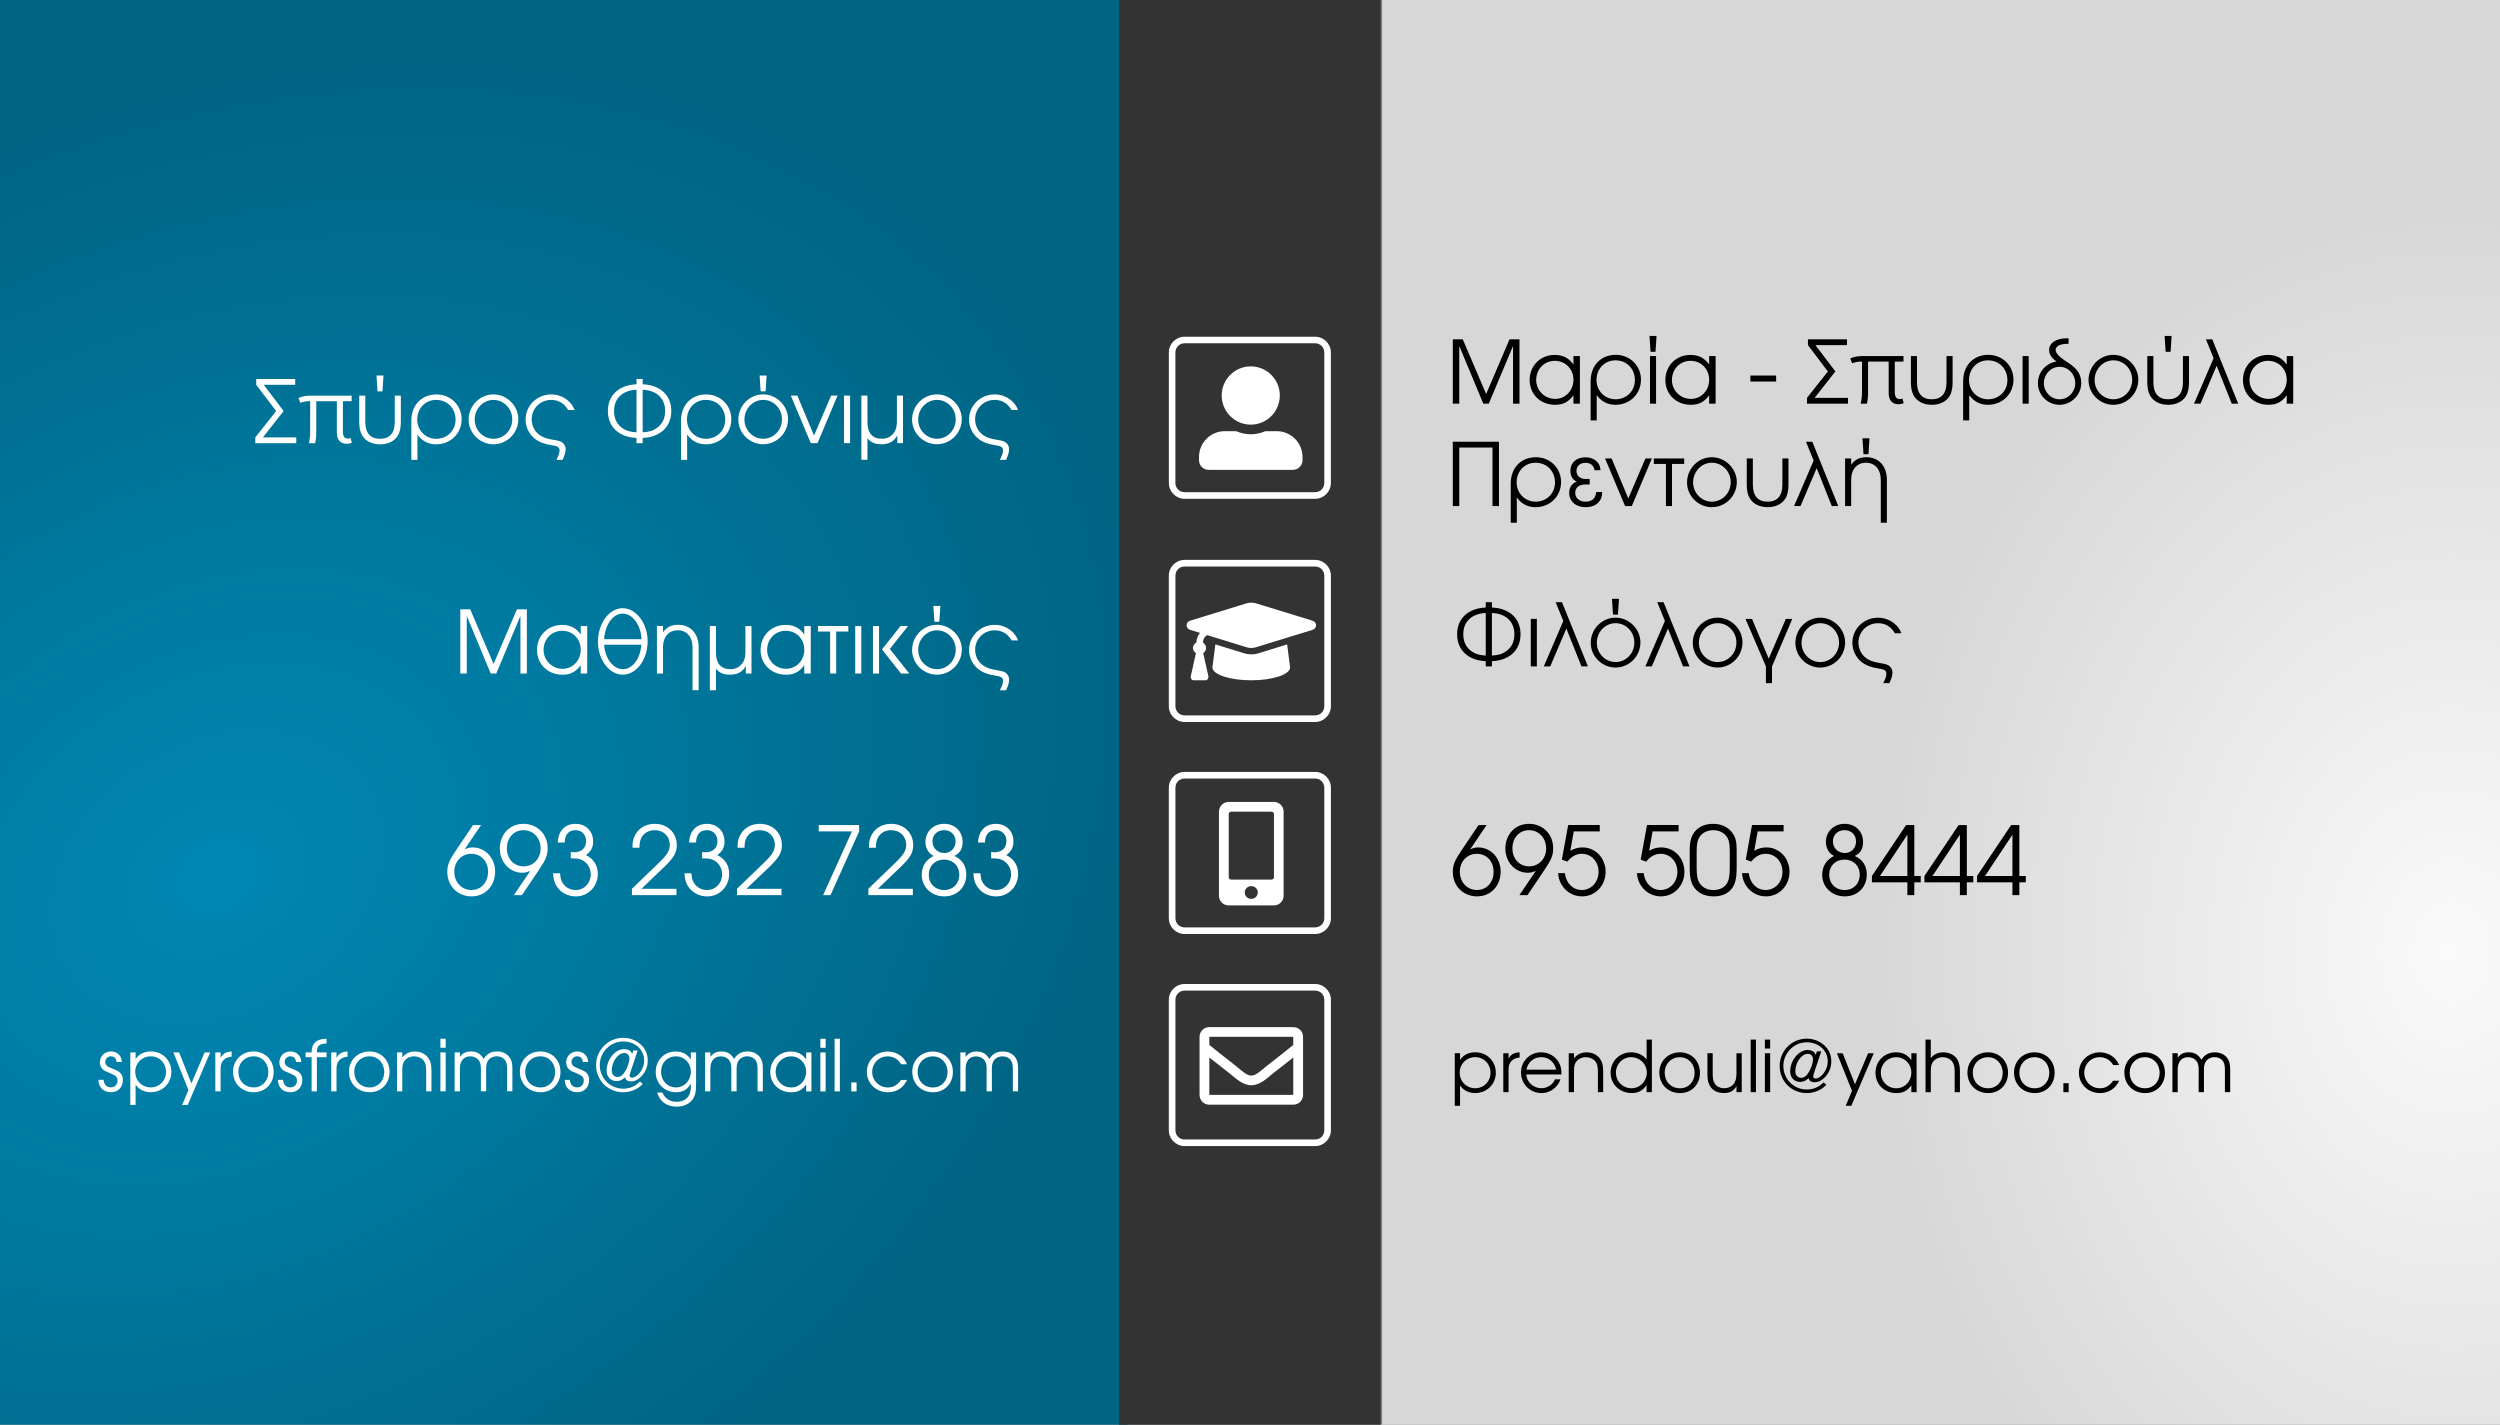<?xml version="1.0" encoding="UTF-8" standalone="no"?>
<svg
   sodipodi:docname="σχεδίαση-1.svg"
   inkscape:version="1.3 (0e150ed6c4, 2023-07-21)"
   id="svg16574"
   version="1.1"
   viewBox="0 0 93 53"
   height="53mm"
   width="93mm"
   inkscape:export-filename="Πίσω_Όψη.pdf"
   inkscape:export-xdpi="102.557"
   inkscape:export-ydpi="102.557"
   xmlns:inkscape="http://www.inkscape.org/namespaces/inkscape"
   xmlns:sodipodi="http://sodipodi.sourceforge.net/DTD/sodipodi-0.dtd"
   xmlns:xlink="http://www.w3.org/1999/xlink"
   xmlns="http://www.w3.org/2000/svg"
   xmlns:svg="http://www.w3.org/2000/svg"
   xmlns:rdf="http://www.w3.org/1999/02/22-rdf-syntax-ns#"
   xmlns:cc="http://creativecommons.org/ns#"
   xmlns:dc="http://purl.org/dc/elements/1.1/">
  <rect x="0" y="0" width="93" height="53" fill="#808080" stroke="none"/>
  <defs
     id="defs16568">
    <linearGradient
       id="linearGradient1836"
       inkscape:collect="always">
      <stop
         id="stop1832"
         offset="0"
         style="stop-color:#0088b4;stop-opacity:1" />
      <stop
         id="stop1834"
         offset="1"
         style="stop-color:#006483;stop-opacity:1" />
    </linearGradient>
    <linearGradient
       id="linearGradient17518"
       inkscape:collect="always">
      <stop
         id="stop17514"
         offset="0"
         style="stop-color:#fafafa;stop-opacity:1" />
      <stop
         id="stop17516"
         offset="1"
         style="stop-color:#d7d7d7;stop-opacity:1" />
    </linearGradient>
    <filter
       id="filter17285"
       inkscape:label="Drop Shadow"
       style="color-interpolation-filters:sRGB">
      <feFlood
         id="feFlood17275"
         result="flood"
         flood-color="rgb(0,0,0)"
         flood-opacity="1" />
      <feComposite
         id="feComposite17277"
         result="composite1"
         operator="in"
         in2="SourceGraphic"
         in="flood" />
      <feGaussianBlur
         id="feGaussianBlur17279"
         result="blur"
         stdDeviation="0.5"
         in="composite1" />
      <feOffset
         id="feOffset17281"
         result="offset"
         dy="-2.77556e-17"
         dx="0.4" />
      <feComposite
         id="feComposite17283"
         result="composite2"
         operator="over"
         in2="offset"
         in="SourceGraphic" />
    </filter>
    <g
       id="g17313">
      <symbol
         overflow="visible"
         id="glyph0-0">
        <path
           style="stroke:none"
           d="M 0.531,0 H 4.922 V -6.344 H 0.531 Z M 1.062,-0.531 V -5.812 h 3.328 v 5.281 z m 0,0"
           id="path17295" />
      </symbol>
      <symbol
         overflow="visible"
         id="glyph0-1">
        <path
           style="stroke:none"
           d="m 5.453,-3.406 c 1.688,0 3.062,-1.375 3.062,-3.078 0,-1.688 -1.375,-3.062 -3.062,-3.062 -1.688,0 -3.062,1.375 -3.062,3.062 0,1.703 1.375,3.078 3.062,3.078 z m 2.719,0.688 H 7 c -0.469,0.203 -0.984,0.328 -1.547,0.328 -0.562,0 -1.062,-0.125 -1.547,-0.328 H 2.719 C 1.219,-2.719 0,-1.5 0,0 v 0.344 c 0,0.562 0.453,1.016 1.031,1.016 H 9.875 c 0.578,0 1.031,-0.453 1.031,-1.016 V 0 c 0,-1.5 -1.219,-2.719 -2.734,-2.719 z m 0,0"
           id="path17298" />
      </symbol>
      <symbol
         overflow="visible"
         id="glyph0-2">
        <path
           style="stroke:none"
           d="M 13.266,-6.281 7.312,-8.109 c -0.328,-0.094 -0.672,-0.094 -1,0 L 0.375,-6.281 c -0.5,0.156 -0.5,0.812 0,0.969 L 1.406,-5 C 1.172,-4.719 1.047,-4.359 1.031,-3.984 0.828,-3.875 0.672,-3.656 0.672,-3.406 c 0,0.234 0.141,0.422 0.312,0.547 L 0.438,-0.422 C 0.391,-0.203 0.547,0 0.766,0 H 1.969 C 2.188,0 2.328,-0.203 2.297,-0.422 L 1.75,-2.859 c 0.172,-0.125 0.297,-0.312 0.297,-0.547 0,-0.25 -0.141,-0.453 -0.328,-0.578 0,-0.312 0.172,-0.609 0.438,-0.781 l 4.156,1.281 c 0.203,0.062 0.562,0.141 1,0 L 13.266,-5.312 c 0.5,-0.156 0.5,-0.812 0,-0.969 z m -5.75,3.453 c -0.609,0.172 -1.125,0.078 -1.391,0 L 3.031,-3.781 2.719,-1.359 C 2.719,-0.609 4.562,0 6.812,0 c 2.266,0 4.094,-0.609 4.094,-1.359 l -0.312,-2.422 z m 0,0"
           id="path17301" />
      </symbol>
      <symbol
         overflow="visible"
         id="glyph0-3">
        <path
           style="stroke:none"
           d="M 5.797,-9.547 H 1.031 C 0.453,-9.547 0,-9.078 0,-8.516 V 0.344 c 0,0.562 0.453,1.016 1.031,1.016 h 4.766 c 0.562,0 1.016,-0.453 1.016,-1.016 v -8.859 c 0,-0.562 -0.453,-1.031 -1.016,-1.031 z M 3.406,0.672 C 3.016,0.672 2.719,0.375 2.719,0 c 0,-0.375 0.297,-0.672 0.688,-0.672 0.375,0 0.688,0.297 0.688,0.672 0,0.375 -0.312,0.672 -0.688,0.672 z m 2.391,-2.281 c 0,0.141 -0.109,0.25 -0.25,0.25 H 1.281 c -0.141,0 -0.25,-0.109 -0.25,-0.25 v -6.656 c 0,-0.141 0.109,-0.25 0.25,-0.25 h 4.266 c 0.141,0 0.25,0.109 0.25,0.25 z m 0,0"
           id="path17304" />
      </symbol>
      <symbol
         overflow="visible"
         id="glyph1-0">
        <path
           style="stroke:none"
           d="M 0.531,0 H 4.922 V -6.344 H 0.531 Z M 1.062,-0.531 V -5.812 h 3.328 v 5.281 z m 0,0"
           id="path17307" />
      </symbol>
      <symbol
         overflow="visible"
         id="glyph1-1">
        <path
           style="stroke:none"
           d="M 9.875,-8.172 H 1.031 C 0.453,-8.172 0,-7.719 0,-7.156 v 6.125 C 0,-0.453 0.453,0 1.031,0 H 9.875 c 0.578,0 1.031,-0.453 1.031,-1.031 v -6.125 c 0,-0.562 -0.453,-1.016 -1.031,-1.016 z m 0,1.016 v 0.859 c -0.469,0.391 -1.234,1 -2.859,2.266 C 6.656,-3.734 5.938,-3.047 5.453,-3.062 4.969,-3.047 4.25,-3.734 3.891,-4.031 2.266,-5.297 1.5,-5.906 1.031,-6.297 V -7.156 Z m -8.844,6.125 v -3.938 c 0.484,0.391 1.172,0.922 2.234,1.75 0.469,0.375 1.266,1.172 2.188,1.172 0.906,0 1.719,-0.781 2.188,-1.172 1.062,-0.828 1.75,-1.359 2.234,-1.75 v 3.938 z m 0,0"
           id="path17310" />
      </symbol>
    </g>
    <radialGradient
       gradientUnits="userSpaceOnUse"
       gradientTransform="matrix(1.071,0,0,1.39,-2.044,-105.043)"
       r="20.247"
       fy="278.754"
       fx="87.041"
       cy="278.754"
       cx="87.041"
       id="radialGradient17522"
       xlink:href="#linearGradient17518"
       inkscape:collect="always" />
    <radialGradient
       gradientUnits="userSpaceOnUse"
       gradientTransform="matrix(1.435,-0.865,0.664,1.102,-185.269,-19.778)"
       r="21.861"
       fy="276.887"
       fx="6.615"
       cy="276.887"
       cx="6.615"
       id="radialGradient1838"
       xlink:href="#linearGradient1836"
       inkscape:collect="always" />
  </defs>
  <sodipodi:namedview
     inkscape:document-rotation="0"
     inkscape:window-maximized="1"
     inkscape:window-y="0"
     inkscape:window-x="0"
     inkscape:window-height="695"
     inkscape:window-width="1366"
     showgrid="false"
     inkscape:current-layer="layer1"
     inkscape:document-units="mm"
     inkscape:cy="122.97468"
     inkscape:cx="127.21519"
     inkscape:zoom="0.7074627"
     inkscape:pageshadow="2"
     inkscape:pageopacity="0.0"
     borderopacity="1.0"
     bordercolor="#666666"
     pagecolor="#ffffff"
     id="base"
     inkscape:pagecheckerboard="0"
     inkscape:showpageshadow="0"
     inkscape:deskcolor="#d1d1d1" />
  <g
     transform="translate(0,-247)"
     id="layer1"
     inkscape:groupmode="layer"
     inkscape:label="Layer 1">
    <g
       id="rect17504">
      <path
         style="color:#000000;fill:url(#radialGradient17522);-inkscape-stroke:none"
         d="m 51.413,245.464 h 43.083 v 56 H 51.413 Z"
         id="path26" />
      <path
         style="color:#000000;fill:#000000;fill-opacity:0;-inkscape-stroke:none"
         d="m 51.268,245.32 v 0.145 56.145 h 43.371 v -56.289 z m 0.289,0.289 h 42.795 v 55.711 H 51.557 Z"
         id="path27" />
    </g>
    <g
       id="rect16576">
      <path
         style="color:#000000;fill:url(#radialGradient1838);-inkscape-stroke:none"
         d="M -1.505,245.464 H 41.947 v 56 H -1.505 Z"
         id="path24" />
      <path
         style="color:#000000;fill:#000000;fill-opacity:0;-inkscape-stroke:none"
         d="m -1.639,245.33 v 0.135 56.135 H 42.082 v -56.27 z m 0.27,0.27 H 41.812 v 55.73 H -1.369 Z"
         id="path25" />
    </g>
    <g
       id="rect17129">
      <path
         style="color:#000000;fill:#333333;-inkscape-stroke:none"
         d="m 41.63,245.465 h 9.731 v 56.075 h -9.731 z"
         id="path22" />
      <path
         style="color:#000000;fill:#000000;fill-opacity:0;-inkscape-stroke:none"
         d="m 41.496,245.332 v 0.133 56.207 h 9.998 v -56.34 z m 0.266,0.266 h 9.467 v 55.809 h -9.467 z"
         id="path23" />
    </g>
    <flowRoot
       style="font-style:normal;font-weight:normal;font-size:13.333px;line-height:1.25;font-family:sans-serif;letter-spacing:0px;word-spacing:0px;fill:#000000;fill-opacity:1;stroke:none"
       id="flowRoot17287"
       xml:space="preserve"
       transform="translate(1.495,1.464)"><flowRegion
         style="font-size:13.333px"
         id="flowRegion17289"><rect
           style="font-size:13.333px;"
           y="-86.024"
           x="-113.571"
           height="72.857"
           width="484.286"
           id="rect17291" /></flowRegion><flowPara
         id="flowPara17293" /></flowRoot>
    <flowRoot
       xml:space="preserve"
       id="flowRoot17362"
       style="font-style:normal;font-variant:normal;font-weight:normal;font-stretch:normal;font-size:13.333px;line-height:1.25;font-family:'Rounded Mplus 1c Bold';-inkscape-font-specification:'Rounded Mplus 1c Bold, ';letter-spacing:0px;word-spacing:0px;fill:#000000;fill-opacity:1;stroke:none"
       transform="matrix(0.265,0,0,0.265,1.495,248.464)"><flowRegion
         id="flowRegion17364"
         style="font-size:13.333px"><rect
           id="rect17366"
           width="442.143"
           height="45.714"
           x="-22.143"
           y="-51.738"
           style="font-size:13.333px" /></flowRegion><flowPara
         id="flowPara17368" /></flowRoot>
    <path
       style="font-size:10px;line-height:1.25;font-family:'URW Gothic';-inkscape-font-specification:'URW Gothic';letter-spacing:0px;word-spacing:0px;fill:#ffffff;stroke-width:0.265"
       d="m 3.663,287.17 c 0.003,0.28 0.185,0.46 0.466,0.46 0.262,0 0.442,-0.185 0.442,-0.45 0,-0.177 -0.082,-0.299 -0.251,-0.37 -0.222,-0.093 -0.233,-0.095 -0.273,-0.116 -0.09,-0.045 -0.132,-0.106 -0.132,-0.191 0,-0.116 0.093,-0.209 0.209,-0.209 0.127,0 0.201,0.074 0.212,0.212 H 4.534 c -0.008,-0.233 -0.175,-0.392 -0.407,-0.392 -0.235,0 -0.41,0.172 -0.41,0.407 0,0.106 0.037,0.193 0.108,0.259 0.061,0.056 0.064,0.058 0.267,0.14 0.225,0.093 0.28,0.146 0.28,0.278 0,0.146 -0.101,0.251 -0.243,0.251 -0.164,0 -0.262,-0.101 -0.273,-0.28 z m 1.185,-1.021 v 1.955 h 0.196 v -0.757 c 0.127,0.185 0.323,0.283 0.564,0.283 0.434,0 0.767,-0.331 0.767,-0.754 0,-0.434 -0.331,-0.762 -0.762,-0.762 -0.249,0 -0.445,0.098 -0.569,0.283 v -0.249 z m 0.757,0.146 c 0.328,0 0.572,0.249 0.572,0.582 0,0.325 -0.246,0.574 -0.569,0.574 -0.331,0 -0.577,-0.249 -0.577,-0.585 0,-0.32 0.251,-0.572 0.574,-0.572 z m 1.169,1.81 H 6.984 L 7.82,286.149 H 7.611 L 7.121,287.303 6.663,286.149 H 6.449 l 0.561,1.4 z m 1.236,-0.508 h 0.196 v -0.844 c -0.003,-0.262 0.143,-0.423 0.41,-0.445 v -0.193 c -0.209,0.011 -0.333,0.082 -0.41,0.241 V 286.149 H 8.01 Z m 1.418,-1.482 c -0.431,0 -0.759,0.325 -0.759,0.749 0,0.447 0.325,0.767 0.775,0.767 0.423,0 0.736,-0.32 0.736,-0.754 0,-0.442 -0.315,-0.762 -0.751,-0.762 z m 0,0.18 c 0.32,0 0.553,0.246 0.553,0.585 0,0.333 -0.228,0.572 -0.542,0.572 -0.333,0 -0.572,-0.241 -0.572,-0.582 0,-0.328 0.241,-0.574 0.561,-0.574 z m 0.91,0.876 c 0.003,0.28 0.185,0.46 0.466,0.46 0.262,0 0.442,-0.185 0.442,-0.45 0,-0.177 -0.082,-0.299 -0.251,-0.37 -0.222,-0.093 -0.233,-0.095 -0.273,-0.116 -0.09,-0.045 -0.132,-0.106 -0.132,-0.191 0,-0.116 0.093,-0.209 0.209,-0.209 0.127,0 0.201,0.074 0.212,0.212 h 0.198 c -0.008,-0.233 -0.175,-0.392 -0.407,-0.392 -0.235,0 -0.41,0.172 -0.41,0.407 0,0.106 0.037,0.193 0.108,0.259 0.061,0.056 0.064,0.058 0.267,0.14 0.225,0.093 0.28,0.146 0.28,0.278 0,0.146 -0.101,0.251 -0.243,0.251 -0.164,0 -0.262,-0.101 -0.273,-0.28 z m 1.254,0.426 h 0.196 v -1.27 h 0.36 v -0.177 h -0.36 c -0.003,-0.243 0.093,-0.328 0.36,-0.331 v -0.177 c -0.373,0 -0.561,0.172 -0.556,0.508 h -0.225 v 0.177 h 0.225 z m 0.73,0 h 0.196 v -0.844 c -0.003,-0.262 0.143,-0.423 0.41,-0.445 v -0.193 c -0.209,0.011 -0.333,0.082 -0.41,0.241 v -0.206 h -0.196 z m 1.418,-1.482 c -0.431,0 -0.759,0.325 -0.759,0.749 0,0.447 0.325,0.767 0.775,0.767 0.423,0 0.736,-0.32 0.736,-0.754 0,-0.442 -0.315,-0.762 -0.751,-0.762 z m 0,0.18 c 0.32,0 0.553,0.246 0.553,0.585 0,0.333 -0.228,0.572 -0.542,0.572 -0.333,0 -0.572,-0.241 -0.572,-0.582 0,-0.328 0.241,-0.574 0.561,-0.574 z m 1.029,1.302 h 0.196 v -0.796 c 0,-0.161 0.021,-0.246 0.077,-0.328 0.077,-0.111 0.212,-0.177 0.365,-0.177 0.143,0 0.273,0.058 0.352,0.156 0.069,0.09 0.095,0.196 0.095,0.386 v 0.759 h 0.196 v -0.759 c 0,-0.243 -0.034,-0.373 -0.127,-0.497 -0.114,-0.146 -0.288,-0.225 -0.492,-0.225 -0.191,0 -0.344,0.071 -0.466,0.222 v -0.188 h -0.196 z m 1.614,0 h 0.196 v -1.447 h -0.196 z m 0,-1.622 h 0.196 v -0.333 h -0.196 z m 0.529,1.622 h 0.196 v -0.844 c 0,-0.288 0.146,-0.458 0.389,-0.458 0.119,0 0.23,0.048 0.302,0.132 0.064,0.074 0.09,0.175 0.09,0.325 v 0.844 h 0.196 v -0.839 c 0,-0.14 0.021,-0.228 0.069,-0.299 0.069,-0.103 0.191,-0.164 0.328,-0.164 0.127,0 0.238,0.05 0.304,0.138 0.053,0.071 0.079,0.18 0.079,0.325 v 0.839 h 0.196 v -0.86 c 0,-0.191 -0.034,-0.312 -0.116,-0.418 -0.101,-0.13 -0.265,-0.204 -0.452,-0.204 -0.225,0 -0.381,0.085 -0.503,0.278 -0.114,-0.196 -0.254,-0.278 -0.474,-0.278 -0.183,0 -0.294,0.056 -0.407,0.201 v -0.167 h -0.196 z m 3.186,-1.482 c -0.431,0 -0.759,0.325 -0.759,0.749 0,0.447 0.325,0.767 0.775,0.767 0.423,0 0.736,-0.32 0.736,-0.754 0,-0.442 -0.315,-0.762 -0.751,-0.762 z m 0,0.18 c 0.32,0 0.553,0.246 0.553,0.585 0,0.333 -0.228,0.572 -0.542,0.572 -0.333,0 -0.572,-0.241 -0.572,-0.582 0,-0.328 0.241,-0.574 0.561,-0.574 z m 0.91,0.876 c 0.003,0.28 0.185,0.46 0.466,0.46 0.262,0 0.442,-0.185 0.442,-0.45 0,-0.177 -0.082,-0.299 -0.251,-0.37 -0.222,-0.093 -0.233,-0.095 -0.273,-0.116 -0.09,-0.045 -0.132,-0.106 -0.132,-0.191 0,-0.116 0.093,-0.209 0.209,-0.209 0.127,0 0.201,0.074 0.212,0.212 h 0.198 c -0.008,-0.233 -0.175,-0.392 -0.407,-0.392 -0.235,0 -0.41,0.172 -0.41,0.407 0,0.106 0.037,0.193 0.108,0.259 0.061,0.056 0.064,0.058 0.267,0.14 0.225,0.093 0.28,0.146 0.28,0.278 0,0.146 -0.101,0.251 -0.243,0.251 -0.164,0 -0.262,-0.101 -0.273,-0.28 z m 2.715,-1.093 h -0.161 l -0.045,0.132 c -0.029,-0.066 -0.05,-0.098 -0.093,-0.124 -0.056,-0.037 -0.132,-0.058 -0.212,-0.058 -0.328,0 -0.646,0.392 -0.646,0.796 0,0.23 0.151,0.392 0.365,0.392 0.124,0 0.217,-0.04 0.315,-0.138 0.042,0.108 0.108,0.151 0.233,0.151 0.122,0 0.233,-0.05 0.347,-0.156 0.175,-0.161 0.27,-0.381 0.27,-0.622 0,-0.249 -0.098,-0.46 -0.286,-0.619 -0.169,-0.143 -0.394,-0.225 -0.627,-0.225 -0.558,0 -1.008,0.452 -1.008,1.019 0,0.564 0.442,1.005 1.005,1.005 0.288,0 0.566,-0.119 0.73,-0.312 l -0.106,-0.087 c -0.164,0.175 -0.378,0.267 -0.619,0.267 -0.487,0 -0.873,-0.389 -0.873,-0.876 0,-0.484 0.392,-0.881 0.87,-0.881 0.445,0 0.781,0.304 0.781,0.706 0,0.193 -0.077,0.378 -0.214,0.516 -0.077,0.077 -0.169,0.127 -0.238,0.127 -0.05,0 -0.087,-0.029 -0.087,-0.074 0,-0.04 0,-0.042 0.053,-0.206 z m -0.503,0.093 c 0.119,0 0.196,0.082 0.196,0.212 0,0.103 -0.064,0.302 -0.143,0.445 -0.093,0.164 -0.183,0.235 -0.304,0.235 -0.127,0 -0.212,-0.098 -0.212,-0.243 0,-0.325 0.23,-0.648 0.463,-0.648 z m 2.675,-0.021 h -0.196 v 0.257 c -0.146,-0.201 -0.323,-0.291 -0.569,-0.291 -0.423,0 -0.738,0.328 -0.738,0.765 0,0.423 0.328,0.751 0.754,0.751 0.262,0 0.439,-0.106 0.553,-0.328 v 0.098 c 0,0.143 -0.016,0.233 -0.058,0.323 -0.077,0.167 -0.249,0.262 -0.474,0.262 -0.161,0 -0.286,-0.048 -0.389,-0.146 -0.05,-0.045 -0.082,-0.09 -0.143,-0.198 h -0.191 c 0.106,0.339 0.362,0.524 0.728,0.524 0.251,0 0.463,-0.095 0.587,-0.259 0.098,-0.132 0.135,-0.286 0.135,-0.569 z m -0.751,0.146 c 0.312,0 0.556,0.246 0.556,0.561 0,0.339 -0.238,0.595 -0.553,0.595 -0.318,0 -0.556,-0.251 -0.556,-0.587 0,-0.331 0.233,-0.569 0.553,-0.569 z m 1.085,1.302 h 0.196 v -0.844 c 0,-0.288 0.146,-0.458 0.389,-0.458 0.119,0 0.23,0.048 0.302,0.132 0.064,0.074 0.09,0.175 0.09,0.325 v 0.844 h 0.196 v -0.839 c 0,-0.14 0.021,-0.228 0.069,-0.299 0.069,-0.103 0.191,-0.164 0.328,-0.164 0.127,0 0.238,0.05 0.304,0.138 0.053,0.071 0.079,0.18 0.079,0.325 v 0.839 h 0.196 v -0.86 c 0,-0.191 -0.034,-0.312 -0.116,-0.418 -0.101,-0.13 -0.265,-0.204 -0.452,-0.204 -0.225,0 -0.381,0.085 -0.503,0.278 -0.114,-0.196 -0.254,-0.278 -0.474,-0.278 -0.183,0 -0.294,0.056 -0.407,0.201 v -0.167 h -0.196 z m 3.956,-1.447 h -0.196 v 0.257 c -0.146,-0.201 -0.32,-0.291 -0.572,-0.291 -0.434,0 -0.762,0.328 -0.762,0.762 0,0.434 0.331,0.754 0.778,0.754 0.246,0 0.4,-0.079 0.556,-0.288 v 0.254 h 0.196 z m -0.762,0.146 c 0.32,0 0.566,0.249 0.566,0.572 0,0.331 -0.243,0.585 -0.556,0.585 -0.328,0 -0.579,-0.257 -0.579,-0.587 0,-0.315 0.254,-0.569 0.569,-0.569 z m 1.095,1.302 h 0.196 v -1.447 h -0.196 z m 0,-1.622 h 0.196 v -0.333 h -0.196 z m 0.529,1.622 h 0.196 V 285.641 H 31.047 Z m 0.622,0 h 0.196 v -0.333 h -0.196 z m 1.852,-0.426 c -0.151,0.201 -0.288,0.28 -0.497,0.28 -0.323,0 -0.579,-0.254 -0.579,-0.577 0,-0.325 0.251,-0.579 0.574,-0.579 0.214,0 0.392,0.103 0.503,0.294 h 0.22 c -0.116,-0.291 -0.394,-0.474 -0.72,-0.474 -0.434,0 -0.775,0.333 -0.775,0.754 0,0.431 0.344,0.762 0.788,0.762 0.18,0 0.347,-0.056 0.482,-0.164 0.093,-0.074 0.148,-0.146 0.228,-0.296 z m 1.175,-1.056 c -0.431,0 -0.759,0.325 -0.759,0.749 0,0.447 0.325,0.767 0.775,0.767 0.423,0 0.736,-0.32 0.736,-0.754 0,-0.442 -0.315,-0.762 -0.751,-0.762 z m 0,0.18 c 0.32,0 0.553,0.246 0.553,0.585 0,0.333 -0.228,0.572 -0.542,0.572 -0.333,0 -0.572,-0.241 -0.572,-0.582 0,-0.328 0.241,-0.574 0.561,-0.574 z m 1.029,1.302 h 0.196 v -0.844 c 0,-0.288 0.146,-0.458 0.389,-0.458 0.119,0 0.23,0.048 0.302,0.132 0.064,0.074 0.09,0.175 0.09,0.325 v 0.844 h 0.196 v -0.839 c 0,-0.14 0.021,-0.228 0.069,-0.299 0.069,-0.103 0.191,-0.164 0.328,-0.164 0.127,0 0.238,0.05 0.304,0.138 0.053,0.071 0.079,0.18 0.079,0.325 v 0.839 h 0.196 v -0.86 c 0,-0.191 -0.034,-0.312 -0.116,-0.418 -0.101,-0.13 -0.265,-0.204 -0.452,-0.204 -0.225,0 -0.381,0.085 -0.503,0.278 -0.114,-0.196 -0.254,-0.278 -0.474,-0.278 -0.183,0 -0.294,0.056 -0.407,0.201 v -0.167 h -0.196 z"
       id="path4"
       aria-label="spyrosfronimos@gmail.com" />
    <g
       id="rect17526">
      <path
         style="color:#000000;fill:#fafafa;fill-opacity:0;-inkscape-stroke:none"
         d="m 44.068,283.729 h 4.854 c 0.257,0 0.465,0.207 0.465,0.465 v 4.854 c 0,0.257 -0.207,0.465 -0.465,0.465 h -4.854 c -0.257,0 -0.465,-0.207 -0.465,-0.465 v -4.854 c 0,-0.257 0.207,-0.465 0.465,-0.465 z"
         id="path20" />
      <path
         style="color:#000000;fill:#ffffff;-inkscape-stroke:none"
         d="m 44.068,283.605 c -0.323,0 -0.588,0.264 -0.588,0.588 v 4.854 c 0,0.323 0.264,0.588 0.588,0.588 h 4.854 c 0.323,0 0.588,-0.265 0.588,-0.588 v -4.854 c 0,-0.323 -0.264,-0.588 -0.588,-0.588 z m 0,0.246 h 4.854 c 0.192,0 0.342,0.15 0.342,0.342 v 4.854 c 0,0.192 -0.15,0.342 -0.342,0.342 h -4.854 c -0.192,0 -0.342,-0.15 -0.342,-0.342 v -4.854 c 0,-0.192 0.15,-0.342 0.342,-0.342 z"
         id="path21" />
    </g>
    <g
       transform="matrix(0.353,0,0,0.353,14.942,239.443)"
       id="g17323"
       style="fill:#ffffff;fill-opacity:1">
      <g
         id="use17321"
         transform="translate(82.719,93.098)">
        <path
           style="stroke:none"
           d="M 13.266,-6.281 7.312,-8.109 c -0.328,-0.094 -0.672,-0.094 -1,0 L 0.375,-6.281 c -0.5,0.156 -0.5,0.812 0,0.969 L 1.406,-5 C 1.172,-4.719 1.047,-4.359 1.031,-3.984 0.828,-3.875 0.672,-3.656 0.672,-3.406 c 0,0.234 0.141,0.422 0.312,0.547 L 0.438,-0.422 C 0.391,-0.203 0.547,0 0.766,0 H 1.969 C 2.188,0 2.328,-0.203 2.297,-0.422 L 1.75,-2.859 c 0.172,-0.125 0.297,-0.312 0.297,-0.547 0,-0.25 -0.141,-0.453 -0.328,-0.578 0,-0.312 0.172,-0.609 0.438,-0.781 l 4.156,1.281 c 0.203,0.062 0.562,0.141 1,0 L 13.266,-5.312 c 0.5,-0.156 0.5,-0.812 0,-0.969 z m -5.75,3.453 c -0.609,0.172 -1.125,0.078 -1.391,0 L 3.031,-3.781 2.719,-1.359 C 2.719,-0.609 4.562,0 6.812,0 c 2.266,0 4.094,-0.609 4.094,-1.359 l -0.312,-2.422 z m 0,0"
           id="path13" />
      </g>
    </g>
    <g
       transform="matrix(0.353,0,0,0.353,14.942,237.856)"
       id="g17327"
       style="fill:#ffffff;fill-opacity:1">
      <g
         id="use17325"
         transform="translate(86.128,119.957)">
        <path
           style="stroke:none"
           d="M 5.797,-9.547 H 1.031 C 0.453,-9.547 0,-9.078 0,-8.516 V 0.344 c 0,0.562 0.453,1.016 1.031,1.016 h 4.766 c 0.562,0 1.016,-0.453 1.016,-1.016 v -8.859 c 0,-0.562 -0.453,-1.031 -1.016,-1.031 z M 3.406,0.672 C 3.016,0.672 2.719,0.375 2.719,0 c 0,-0.375 0.297,-0.672 0.688,-0.672 0.375,0 0.688,0.297 0.688,0.672 0,0.375 -0.312,0.672 -0.688,0.672 z m 2.391,-2.281 c 0,0.141 -0.109,0.25 -0.25,0.25 H 1.281 c -0.141,0 -0.25,-0.109 -0.25,-0.25 v -6.656 c 0,-0.141 0.109,-0.25 0.25,-0.25 h 4.266 c 0.141,0 0.25,0.109 0.25,0.25 z m 0,0"
           id="path12" />
      </g>
    </g>
    <g
       transform="matrix(0.353,0,0,0.353,14.942,236.268)"
       id="g17331"
       style="fill:#ffffff;fill-opacity:1">
      <g
         id="use17329"
         transform="translate(84.083,146.816)">
        <path
           style="stroke:none"
           d="M 9.875,-8.172 H 1.031 C 0.453,-8.172 0,-7.719 0,-7.156 v 6.125 C 0,-0.453 0.453,0 1.031,0 H 9.875 c 0.578,0 1.031,-0.453 1.031,-1.031 v -6.125 c 0,-0.562 -0.453,-1.016 -1.031,-1.016 z m 0,1.016 v 0.859 c -0.469,0.391 -1.234,1 -2.859,2.266 C 6.656,-3.734 5.938,-3.047 5.453,-3.062 4.969,-3.047 4.25,-3.734 3.891,-4.031 2.266,-5.297 1.5,-5.906 1.031,-6.297 V -7.156 Z m -8.844,6.125 v -3.938 c 0.484,0.391 1.172,0.922 2.234,1.75 0.469,0.375 1.266,1.172 2.188,1.172 0.906,0 1.719,-0.781 2.188,-1.172 1.062,-0.828 1.75,-1.359 2.234,-1.75 v 3.938 z m 0,0"
           id="path2" />
      </g>
    </g>
    <path
       style="font-size:13.333px;line-height:1.25;font-family:'URW Gothic';-inkscape-font-specification:'URW Gothic';letter-spacing:0px;word-spacing:0px;fill:#ffffff;stroke-width:0.265"
       d="m 10.551,262.291 -0.741,-0.977 h 1.171 v -0.215 H 9.532 v 0.215 l 0.741,0.977 -0.776,0.981 v 0.215 h 1.524 v -0.215 H 9.779 Z m 2.491,1.005 c -0.042,0.014 -0.067,0.021 -0.099,0.021 -0.123,0 -0.187,-0.088 -0.187,-0.254 v -1.139 h 0.325 v -0.205 h -1.542 c -0.166,0 -0.328,0.032 -0.434,0.088 0.004,0.011 0.007,0.021 0.007,0.025 0.004,0.004 0.007,0.014 0.014,0.032 0.004,0.014 0.007,0.025 0.014,0.035 l 0.011,0.032 0.014,0.035 0.007,0.021 c 0.113,-0.046 0.24,-0.067 0.367,-0.064 v 1.115 c 0,0.176 -0.018,0.339 -0.049,0.448 h 0.233 c 0.028,-0.109 0.042,-0.258 0.042,-0.437 v -1.125 h 0.766 v 1.164 c 0,0.268 0.131,0.42 0.356,0.42 0.081,0 0.148,-0.014 0.201,-0.042 z m 1.87,-1.577 h -0.226 v 0.974 c 0,0.413 -0.187,0.631 -0.547,0.631 -0.363,0 -0.55,-0.215 -0.55,-0.631 v -0.974 h -0.226 v 0.977 c 0,0.212 0.035,0.377 0.109,0.501 0.127,0.212 0.367,0.332 0.667,0.332 0.286,0 0.519,-0.109 0.649,-0.307 0.085,-0.131 0.123,-0.3 0.123,-0.526 z m -0.646,-0.748 h -0.261 l 0.039,0.589 h 0.183 z m 1.037,3.136 h 0.226 v -0.931 h 0.007 c 0.173,0.236 0.402,0.353 0.691,0.353 0.533,0 0.945,-0.406 0.945,-0.931 0,-0.522 -0.406,-0.924 -0.935,-0.924 -0.554,0 -0.935,0.395 -0.935,0.974 z m 0.924,-2.23 c 0.413,0 0.72,0.31 0.72,0.734 0,0.406 -0.31,0.713 -0.72,0.713 -0.395,0 -0.706,-0.314 -0.706,-0.713 0,-0.423 0.3,-0.734 0.706,-0.734 z m 2.127,-0.205 c -0.504,0 -0.921,0.423 -0.921,0.938 0,0.501 0.42,0.917 0.921,0.917 0.512,0 0.928,-0.42 0.928,-0.935 0,-0.497 -0.427,-0.921 -0.928,-0.921 z m 0.004,0.205 c 0.385,0 0.698,0.321 0.698,0.723 0,0.402 -0.31,0.723 -0.698,0.723 -0.385,0 -0.699,-0.321 -0.699,-0.716 0,-0.402 0.314,-0.73 0.699,-0.73 z m 3.02,0.374 c -0.078,-0.169 -0.134,-0.25 -0.25,-0.349 -0.169,-0.148 -0.392,-0.229 -0.624,-0.229 -0.529,0 -0.952,0.416 -0.952,0.931 0,0.279 0.123,0.536 0.339,0.713 0.162,0.127 0.346,0.201 0.624,0.243 0.24,0.035 0.3,0.078 0.3,0.201 0,0.088 -0.032,0.18 -0.116,0.346 h 0.229 c 0.081,-0.173 0.113,-0.286 0.113,-0.395 0,-0.092 -0.035,-0.173 -0.102,-0.233 -0.067,-0.06 -0.152,-0.088 -0.367,-0.12 -0.24,-0.042 -0.356,-0.081 -0.494,-0.173 -0.187,-0.127 -0.3,-0.346 -0.3,-0.589 0,-0.402 0.321,-0.72 0.727,-0.72 0.272,0 0.483,0.127 0.628,0.374 z m 2.3,-1.154 v 0.198 c -0.656,0.028 -1.065,0.409 -1.065,0.995 0,0.589 0.409,0.97 1.065,1.002 v 0.194 h 0.229 v -0.194 c 0.656,-0.032 1.065,-0.413 1.065,-1.002 0,-0.586 -0.406,-0.967 -1.065,-0.995 v -0.198 z m 0.229,0.402 c 0.522,0.021 0.836,0.321 0.836,0.79 0,0.275 -0.099,0.48 -0.296,0.624 -0.148,0.109 -0.293,0.155 -0.54,0.169 z m -0.229,1.584 c -0.226,-0.014 -0.363,-0.053 -0.501,-0.141 -0.222,-0.145 -0.335,-0.363 -0.335,-0.653 0,-0.469 0.317,-0.769 0.836,-0.79 z m 1.658,1.023 H 25.562 v -0.931 h 0.007 c 0.173,0.236 0.402,0.353 0.691,0.353 0.533,0 0.945,-0.406 0.945,-0.931 0,-0.522 -0.406,-0.924 -0.935,-0.924 -0.554,0 -0.935,0.395 -0.935,0.974 z m 0.924,-2.23 c 0.413,0 0.72,0.31 0.72,0.734 0,0.406 -0.31,0.713 -0.72,0.713 -0.395,0 -0.706,-0.314 -0.706,-0.713 0,-0.423 0.3,-0.734 0.706,-0.734 z m 2.127,-0.205 c -0.504,0 -0.921,0.423 -0.921,0.938 0,0.501 0.42,0.917 0.921,0.917 0.512,0 0.928,-0.42 0.928,-0.935 0,-0.497 -0.427,-0.921 -0.928,-0.921 z m 0.004,0.205 c 0.385,0 0.698,0.321 0.698,0.723 0,0.402 -0.31,0.723 -0.698,0.723 -0.385,0 -0.698,-0.321 -0.698,-0.716 0,-0.402 0.314,-0.73 0.698,-0.73 z m 0.127,-0.907 h -0.261 l 0.039,0.589 h 0.183 z m 2.639,0.748 h -0.24 l -0.635,1.485 -0.621,-1.485 h -0.243 l 0.744,1.767 h 0.25 z m 0.466,1.767 v -1.767 h -0.226 v 1.767 z m 1.968,0 v -1.767 H 33.365 v 0.935 c 0,0.254 -0.049,0.399 -0.183,0.529 -0.106,0.099 -0.219,0.141 -0.377,0.141 -0.356,0 -0.536,-0.212 -0.536,-0.631 v -0.974 h -0.226 v 2.388 h 0.226 v -0.801 c 0.131,0.159 0.279,0.222 0.522,0.222 0.279,0 0.466,-0.102 0.582,-0.318 h 0.007 v 0.275 z m 1.259,-1.813 c -0.504,0 -0.921,0.423 -0.921,0.938 0,0.501 0.42,0.917 0.921,0.917 0.512,0 0.928,-0.42 0.928,-0.935 0,-0.497 -0.427,-0.921 -0.928,-0.921 z m 0.004,0.205 c 0.385,0 0.698,0.321 0.698,0.723 0,0.402 -0.31,0.723 -0.698,0.723 -0.385,0 -0.698,-0.321 -0.698,-0.716 0,-0.402 0.314,-0.73 0.698,-0.73 z m 3.02,0.374 c -0.078,-0.169 -0.134,-0.25 -0.25,-0.349 -0.169,-0.148 -0.392,-0.229 -0.624,-0.229 -0.529,0 -0.952,0.416 -0.952,0.931 0,0.279 0.123,0.536 0.339,0.713 0.162,0.127 0.346,0.201 0.624,0.243 0.24,0.035 0.3,0.078 0.3,0.201 0,0.088 -0.032,0.18 -0.116,0.346 h 0.229 c 0.081,-0.173 0.113,-0.286 0.113,-0.395 0,-0.092 -0.035,-0.173 -0.102,-0.233 -0.067,-0.06 -0.152,-0.088 -0.367,-0.12 -0.24,-0.042 -0.356,-0.081 -0.494,-0.173 -0.187,-0.127 -0.3,-0.346 -0.3,-0.589 0,-0.402 0.321,-0.72 0.727,-0.72 0.272,0 0.483,0.127 0.628,0.374 z"
       id="path9"
       aria-label="Σπύρος Φρόνιμος" />
    <path
       style="font-size:13.333px;line-height:1.25;font-family:'URW Gothic';-inkscape-font-specification:'URW Gothic';letter-spacing:0px;word-spacing:0px;fill:#ffffff;stroke-width:0.265"
       d="m 19.6,272.056 v -2.388 H 19.229 l -0.868,2.032 -0.868,-2.032 h -0.37 v 2.388 h 0.24 v -2.127 h 0.007 l 0.885,2.127 h 0.205 l 0.893,-2.127 h 0.007 v 2.127 z m 2.244,-1.767 h -0.24 v 0.314 c -0.176,-0.247 -0.388,-0.356 -0.699,-0.356 -0.529,0 -0.928,0.402 -0.928,0.931 0,0.529 0.402,0.921 0.945,0.921 0.303,0 0.494,-0.102 0.681,-0.353 v 0.31 h 0.24 z m -0.931,0.176 c 0.392,0 0.691,0.303 0.691,0.702 0,0.402 -0.296,0.713 -0.677,0.713 -0.392,0 -0.706,-0.314 -0.706,-0.702 0,-0.406 0.3,-0.713 0.691,-0.713 z m 2.946,0.519 c -0.046,0.533 -0.332,0.91 -0.691,0.91 -0.356,0 -0.663,-0.402 -0.695,-0.91 z m -1.386,-0.205 c 0.035,-0.547 0.332,-0.953 0.695,-0.953 0.363,0 0.674,0.423 0.695,0.953 z m 0.691,-1.154 c -0.504,0 -0.921,0.564 -0.921,1.249 0,0.667 0.42,1.224 0.921,1.224 0.512,0 0.928,-0.561 0.928,-1.245 0,-0.663 -0.427,-1.228 -0.928,-1.228 z m 2.826,3.052 v -1.595 c 0,-0.512 -0.3,-0.84 -0.766,-0.84 -0.243,0 -0.423,0.088 -0.554,0.272 h -0.007 v -0.226 h -0.226 v 1.767 h 0.226 v -0.988 c 0,-0.374 0.219,-0.621 0.55,-0.621 0.335,0 0.55,0.25 0.55,0.635 v 1.595 z m 1.965,-0.621 v -1.767 h -0.226 v 0.935 c 0,0.254 -0.049,0.399 -0.183,0.529 -0.106,0.099 -0.219,0.141 -0.377,0.141 -0.356,0 -0.536,-0.212 -0.536,-0.631 v -0.974 h -0.226 v 2.388 h 0.226 v -0.801 c 0.131,0.159 0.279,0.222 0.522,0.222 0.279,0 0.466,-0.102 0.582,-0.318 h 0.007 v 0.275 z m 2.205,-1.767 H 29.919 v 0.314 c -0.176,-0.247 -0.388,-0.356 -0.698,-0.356 -0.529,0 -0.928,0.402 -0.928,0.931 0,0.529 0.402,0.921 0.945,0.921 0.303,0 0.494,-0.102 0.681,-0.353 v 0.31 h 0.24 z m -0.931,0.176 c 0.392,0 0.691,0.303 0.691,0.702 0,0.402 -0.296,0.713 -0.677,0.713 -0.392,0 -0.706,-0.314 -0.706,-0.702 0,-0.406 0.3,-0.713 0.691,-0.713 z m 2.328,0.028 v -0.205 h -1.129 v 0.205 h 0.452 v 1.563 h 0.226 v -1.563 z m 0.483,1.563 v -1.767 h -0.226 v 1.767 z m 0.66,-1.767 h -0.226 v 1.767 h 0.226 z m 0.818,1.767 h 0.307 l -0.723,-0.914 0.677,-0.854 h -0.279 l -0.691,0.871 z m 1.333,-1.813 c -0.504,0 -0.921,0.423 -0.921,0.938 0,0.501 0.42,0.917 0.921,0.917 0.512,0 0.928,-0.42 0.928,-0.935 0,-0.497 -0.427,-0.921 -0.928,-0.921 z m 0.004,0.205 c 0.385,0 0.698,0.321 0.698,0.723 0,0.402 -0.31,0.723 -0.698,0.723 -0.385,0 -0.698,-0.321 -0.698,-0.716 0,-0.402 0.314,-0.73 0.698,-0.73 z m 0.127,-0.907 h -0.261 l 0.039,0.589 h 0.183 z m 2.893,1.281 c -0.078,-0.169 -0.134,-0.25 -0.25,-0.349 -0.169,-0.148 -0.392,-0.229 -0.624,-0.229 -0.529,0 -0.952,0.416 -0.952,0.931 0,0.279 0.123,0.536 0.339,0.713 0.162,0.127 0.346,0.201 0.624,0.243 0.24,0.035 0.3,0.078 0.3,0.201 0,0.088 -0.032,0.18 -0.116,0.346 h 0.229 c 0.081,-0.173 0.113,-0.286 0.113,-0.395 0,-0.092 -0.035,-0.173 -0.102,-0.233 -0.067,-0.06 -0.152,-0.088 -0.367,-0.12 -0.24,-0.042 -0.356,-0.081 -0.494,-0.173 -0.187,-0.127 -0.3,-0.346 -0.3,-0.589 0,-0.402 0.321,-0.72 0.727,-0.72 0.272,0 0.483,0.127 0.628,0.374 z"
       id="path8"
       aria-label="Μαθηματικός" />
    <path
       style="font-size:13.333px;line-height:1.25;font-family:'URW Gothic';-inkscape-font-specification:'URW Gothic';letter-spacing:0px;word-spacing:0px;fill:#ffffff;stroke-width:0.265"
       d="m 17.596,277.692 -0.646,0.96 c -0.25,0.374 -0.31,0.526 -0.31,0.79 0,0.515 0.385,0.903 0.9,0.903 0.508,0 0.878,-0.388 0.878,-0.924 0,-0.501 -0.367,-0.896 -0.829,-0.896 -0.113,0 -0.187,0.018 -0.307,0.074 l 0.614,-0.907 z m -0.064,1.069 c 0.363,0 0.624,0.279 0.624,0.67 0,0.395 -0.258,0.677 -0.617,0.677 -0.37,0 -0.639,-0.289 -0.639,-0.684 0,-0.377 0.272,-0.663 0.631,-0.663 z m 1.884,1.538 0.646,-0.96 c 0.25,-0.374 0.31,-0.526 0.31,-0.79 0,-0.515 -0.385,-0.903 -0.9,-0.903 -0.508,0 -0.878,0.388 -0.878,0.924 0,0.501 0.367,0.896 0.833,0.896 0.109,0 0.187,-0.018 0.303,-0.074 l -0.614,0.907 z m 0.056,-2.417 c 0.367,0 0.639,0.289 0.639,0.684 0,0.377 -0.275,0.663 -0.631,0.663 -0.363,0 -0.624,-0.279 -0.624,-0.67 0,-0.395 0.258,-0.677 0.617,-0.677 z m 1.535,0.459 c 0.004,-0.293 0.148,-0.459 0.402,-0.459 0.233,0 0.395,0.169 0.395,0.409 0,0.254 -0.173,0.413 -0.445,0.413 -0.021,0 -0.025,0 -0.127,-0.007 v 0.233 c 0.173,0.004 0.233,0.007 0.303,0.021 0.261,0.064 0.441,0.296 0.441,0.572 0,0.332 -0.243,0.586 -0.564,0.586 -0.198,0 -0.367,-0.092 -0.476,-0.254 -0.064,-0.095 -0.088,-0.187 -0.102,-0.37 h -0.258 c 0.007,0.191 0.039,0.321 0.113,0.452 0.145,0.254 0.42,0.409 0.734,0.409 0.455,0 0.815,-0.367 0.815,-0.836 0,-0.314 -0.148,-0.554 -0.441,-0.702 0.183,-0.127 0.268,-0.286 0.268,-0.501 0,-0.388 -0.268,-0.66 -0.656,-0.66 -0.392,0 -0.646,0.268 -0.66,0.695 z m 2.501,1.958 h 1.655 v -0.236 h -1.302 l 0.836,-0.801 c 0.367,-0.349 0.48,-0.543 0.48,-0.822 0,-0.462 -0.346,-0.794 -0.822,-0.794 -0.363,0 -0.649,0.191 -0.769,0.508 -0.046,0.123 -0.056,0.198 -0.056,0.381 h 0.258 c 0,-0.162 0.021,-0.265 0.067,-0.36 0.092,-0.183 0.275,-0.293 0.497,-0.293 0.328,0 0.564,0.226 0.564,0.543 0,0.155 -0.056,0.289 -0.183,0.437 -0.078,0.092 -0.099,0.113 -0.31,0.318 l -0.914,0.882 z m 2.385,-1.958 c 0.004,-0.293 0.148,-0.459 0.402,-0.459 0.233,0 0.395,0.169 0.395,0.409 0,0.254 -0.173,0.413 -0.444,0.413 -0.021,0 -0.025,0 -0.127,-0.007 v 0.233 c 0.173,0.004 0.233,0.007 0.303,0.021 0.261,0.064 0.441,0.296 0.441,0.572 0,0.332 -0.243,0.586 -0.564,0.586 -0.198,0 -0.367,-0.092 -0.476,-0.254 -0.064,-0.095 -0.088,-0.187 -0.102,-0.37 h -0.258 c 0.007,0.191 0.039,0.321 0.113,0.452 0.145,0.254 0.42,0.409 0.734,0.409 0.455,0 0.815,-0.367 0.815,-0.836 0,-0.314 -0.148,-0.554 -0.441,-0.702 0.183,-0.127 0.268,-0.286 0.268,-0.501 0,-0.388 -0.268,-0.66 -0.656,-0.66 -0.392,0 -0.646,0.268 -0.66,0.695 z m 1.524,1.958 h 1.655 v -0.236 H 27.77 l 0.836,-0.801 c 0.367,-0.349 0.48,-0.543 0.48,-0.822 0,-0.462 -0.346,-0.794 -0.822,-0.794 -0.363,0 -0.649,0.191 -0.769,0.508 -0.046,0.123 -0.056,0.198 -0.056,0.381 h 0.258 c 0,-0.162 0.021,-0.265 0.067,-0.36 0.092,-0.183 0.275,-0.293 0.497,-0.293 0.328,0 0.564,0.226 0.564,0.543 0,0.155 -0.056,0.289 -0.183,0.437 -0.078,0.092 -0.099,0.113 -0.31,0.318 l -0.914,0.882 z m 3.203,0 h 0.275 l 1.065,-2.371 v -0.236 h -1.503 v 0.236 h 1.235 z m 1.683,0 h 1.655 v -0.236 h -1.302 l 0.836,-0.801 c 0.367,-0.349 0.48,-0.543 0.48,-0.822 0,-0.462 -0.346,-0.794 -0.822,-0.794 -0.363,0 -0.649,0.191 -0.769,0.508 -0.046,0.123 -0.056,0.198 -0.056,0.381 h 0.258 c 0,-0.162 0.021,-0.265 0.067,-0.36 0.092,-0.183 0.275,-0.293 0.497,-0.293 0.328,0 0.564,0.226 0.564,0.543 0,0.155 -0.056,0.289 -0.183,0.437 -0.078,0.092 -0.099,0.113 -0.31,0.318 l -0.914,0.882 z m 2.427,-1.457 c -0.286,0.138 -0.441,0.385 -0.441,0.699 0,0.459 0.36,0.804 0.84,0.804 0.476,0 0.818,-0.339 0.818,-0.815 0,-0.321 -0.159,-0.561 -0.448,-0.688 0.212,-0.099 0.31,-0.265 0.31,-0.522 0,-0.395 -0.286,-0.674 -0.688,-0.674 -0.395,0 -0.695,0.289 -0.695,0.674 0,0.148 0.049,0.289 0.134,0.388 0.042,0.053 0.081,0.081 0.169,0.134 z m 0.388,0.134 c 0.332,0 0.568,0.233 0.568,0.561 0,0.335 -0.233,0.572 -0.561,0.572 -0.339,0 -0.575,-0.236 -0.575,-0.572 0,-0.328 0.236,-0.561 0.568,-0.561 z m 0,-1.094 c 0.254,0 0.43,0.173 0.43,0.42 0,0.247 -0.18,0.43 -0.416,0.43 -0.258,0 -0.444,-0.183 -0.444,-0.434 0,-0.243 0.18,-0.416 0.43,-0.416 z m 1.524,0.459 c 0.004,-0.293 0.148,-0.459 0.402,-0.459 0.233,0 0.395,0.169 0.395,0.409 0,0.254 -0.173,0.413 -0.444,0.413 -0.021,0 -0.025,0 -0.127,-0.007 v 0.233 c 0.173,0.004 0.233,0.007 0.303,0.021 0.261,0.064 0.441,0.296 0.441,0.572 0,0.332 -0.243,0.586 -0.564,0.586 -0.198,0 -0.367,-0.092 -0.476,-0.254 -0.064,-0.095 -0.088,-0.187 -0.102,-0.37 H 36.212 c 0.007,0.191 0.039,0.321 0.113,0.452 0.145,0.254 0.42,0.409 0.734,0.409 0.455,0 0.815,-0.367 0.815,-0.836 0,-0.314 -0.148,-0.554 -0.441,-0.702 0.183,-0.127 0.268,-0.286 0.268,-0.501 0,-0.388 -0.268,-0.66 -0.656,-0.66 -0.392,0 -0.646,0.268 -0.66,0.695 z"
       id="path3"
       aria-label="693 232 7283" />
    <g
       id="flowRoot17370-2"
       style="font-size:40px;line-height:0.3;font-family:'URW Gothic';-inkscape-font-specification:'URW Gothic';text-align:center;letter-spacing:0px;word-spacing:0px;text-anchor:middle"
       transform="matrix(0.265,0,0,0.265,90.897,277.471)"
       aria-label="Μαρία - Σπυριδούλα &#10;Πρεντουλή">
      <path
         style="font-size:13.333px;text-align:start;text-anchor:start"
         d="m -129.707,-58.321 v -9.027 h -1.4 l -3.28,7.68 -3.28,-7.68 h -1.4 v 9.027 h 0.907 v -8.04 h 0.027 l 3.347,8.04 h 0.773 l 3.373,-8.04 h 0.027 v 8.04 z m 8.48,-6.68 h -0.907 v 1.187 c -0.667,-0.933 -1.467,-1.347 -2.64,-1.347 -2,0 -3.507,1.52 -3.507,3.52 0,2 1.52,3.48 3.573,3.48 1.147,0 1.867,-0.387 2.573,-1.333 v 1.173 h 0.907 z m -3.52,0.667 c 1.48,0 2.613,1.147 2.613,2.653 0,1.52 -1.12,2.693 -2.56,2.693 -1.48,0 -2.667,-1.187 -2.667,-2.653 0,-1.533 1.133,-2.693 2.613,-2.693 z m 5.027,8.36 h 0.853 v -3.52 h 0.027 c 0.653,0.893 1.52,1.333 2.613,1.333 2.013,0 3.573,-1.533 3.573,-3.52 0,-1.973 -1.533,-3.493 -3.533,-3.493 -2.093,0 -3.533,1.493 -3.533,3.68 z m 3.493,-8.427 c 1.56,0 2.72,1.173 2.72,2.773 0,1.533 -1.173,2.693 -2.72,2.693 -1.493,0 -2.667,-1.187 -2.667,-2.693 0,-1.6 1.133,-2.773 2.667,-2.773 z m 5.693,6.08 v -6.68 h -0.853 v 6.68 z m 0.067,-9.507 h -0.987 l 0.147,2.227 h 0.693 z m 8.293,2.827 h -0.907 v 1.187 c -0.667,-0.933 -1.467,-1.347 -2.64,-1.347 -2,0 -3.507,1.52 -3.507,3.52 0,2 1.52,3.48 3.573,3.48 1.147,0 1.867,-0.387 2.573,-1.333 v 1.173 h 0.907 z m -3.52,0.667 c 1.48,0 2.613,1.147 2.613,2.653 0,1.52 -1.12,2.693 -2.56,2.693 -1.48,0 -2.667,-1.187 -2.667,-2.653 0,-1.533 1.133,-2.693 2.613,-2.693 z m 8.4,2.067 v 0.84 h 3.613 v -0.84 z m 11.933,-0.573 -2.8,-3.693 h 4.427 v -0.813 h -5.48 v 0.813 l 2.8,3.693 -2.933,3.707 v 0.813 h 5.76 v -0.813 h -4.693 z m 9.413,3.8 c -0.16,0.053 -0.253,0.08 -0.373,0.08 -0.467,0 -0.707,-0.333 -0.707,-0.96 v -4.307 h 1.227 v -0.773 h -5.827 c -0.627,0 -1.24,0.12 -1.64,0.333 0.013,0.04 0.027,0.08 0.027,0.093 0.013,0.013 0.027,0.053 0.053,0.12 0.013,0.053 0.027,0.093 0.053,0.133 l 0.04,0.12 0.053,0.133 0.027,0.08 c 0.427,-0.173 0.907,-0.253 1.387,-0.24 v 4.213 c 0,0.667 -0.067,1.28 -0.187,1.693 h 0.88 c 0.107,-0.413 0.16,-0.973 0.16,-1.653 v -4.253 h 2.893 v 4.4 c 0,1.013 0.493,1.587 1.347,1.587 0.307,0 0.56,-0.053 0.76,-0.16 z m 7.04,-5.96 h -0.853 v 3.68 c 0,1.56 -0.707,2.387 -2.067,2.387 -1.373,0 -2.08,-0.813 -2.08,-2.387 v -3.68 h -0.853 v 3.693 c 0,0.8 0.133,1.427 0.413,1.893 0.48,0.8 1.387,1.253 2.52,1.253 1.08,0 1.96,-0.413 2.453,-1.16 0.32,-0.493 0.467,-1.133 0.467,-1.987 z m 1.48,9.027 h 0.853 v -3.52 h 0.027 c 0.653,0.893 1.52,1.333 2.613,1.333 2.013,0 3.573,-1.533 3.573,-3.52 0,-1.973 -1.533,-3.493 -3.533,-3.493 -2.093,0 -3.533,1.493 -3.533,3.68 z m 3.493,-8.427 c 1.56,0 2.72,1.173 2.72,2.773 0,1.533 -1.173,2.693 -2.72,2.693 -1.493,0 -2.667,-1.187 -2.667,-2.693 0,-1.6 1.133,-2.773 2.667,-2.773 z m 5.707,6.08 v -6.68 h -0.853 v 6.68 z m 5,-6.107 c -0.8,-0.547 -1.213,-1.027 -1.213,-1.413 0,-0.56 0.613,-0.88 1.707,-0.88 h 0.107 v -0.787 c -0.653,0.013 -1.08,0.067 -1.453,0.187 -0.813,0.253 -1.28,0.787 -1.28,1.467 0,0.6 0.333,1.12 1.04,1.613 -1.507,0.227 -2.613,1.52 -2.613,3.053 0,1.653 1.373,3.027 3.027,3.027 1.667,0 3.053,-1.387 3.053,-3.053 0,-1.147 -0.493,-1.947 -1.693,-2.76 z m -0.667,0.933 c 1.213,0 2.2,1.013 2.2,2.28 0,1.267 -0.973,2.28 -2.2,2.28 -1.213,0 -2.2,-1.013 -2.2,-2.267 0,-1.267 0.987,-2.293 2.2,-2.293 z m 7.547,-1.68 c -1.907,0 -3.48,1.6 -3.48,3.547 0,1.893 1.587,3.467 3.48,3.467 1.933,0 3.507,-1.587 3.507,-3.533 0,-1.88 -1.613,-3.48 -3.507,-3.48 z m 0.013,0.773 c 1.453,0 2.64,1.213 2.64,2.733 0,1.52 -1.173,2.733 -2.64,2.733 -1.453,0 -2.64,-1.213 -2.64,-2.707 0,-1.52 1.187,-2.76 2.64,-2.76 z m 10.613,-0.6 h -0.853 v 3.68 c 0,1.56 -0.707,2.387 -2.067,2.387 -1.373,0 -2.08,-0.813 -2.08,-2.387 v -3.68 h -0.853 v 3.693 c 0,0.8 0.133,1.427 0.413,1.893 0.48,0.8 1.387,1.253 2.52,1.253 1.08,0 1.96,-0.413 2.453,-1.16 0.32,-0.493 0.467,-1.133 0.467,-1.987 z m -2.44,-2.827 h -0.987 l 0.147,2.227 h 0.693 z m 5.707,0.48 h -0.893 l 1.08,2.64 -2.747,6.387 h 0.907 l 2.267,-5.32 2.12,5.32 h 0.907 z m 11.36,2.347 h -0.907 v 1.187 c -0.667,-0.933 -1.467,-1.347 -2.64,-1.347 -2,0 -3.507,1.52 -3.507,3.52 0,2 1.52,3.48 3.573,3.48 1.147,0 1.867,-0.387 2.573,-1.333 v 1.173 h 0.907 z m -3.52,0.667 c 1.48,0 2.613,1.147 2.613,2.653 0,1.52 -1.12,2.693 -2.56,2.693 -1.48,0 -2.667,-1.187 -2.667,-2.653 0,-1.533 1.133,-2.693 2.613,-2.693 z"
         id="path11" />
      <path
         style="font-size:13.333px;text-align:start;text-anchor:start"
         d="m -139.067,-52.974 v 9.027 h 0.907 v -8.213 h 4.667 v 8.213 h 0.907 v -9.027 z m 8.133,11.373 h 0.853 v -3.52 h 0.027 c 0.653,0.893 1.52,1.333 2.613,1.333 2.013,0 3.573,-1.533 3.573,-3.52 0,-1.973 -1.533,-3.493 -3.533,-3.493 -2.093,0 -3.533,1.493 -3.533,3.68 z m 3.493,-8.427 c 1.56,0 2.72,1.173 2.72,2.773 0,1.533 -1.173,2.693 -2.72,2.693 -1.493,0 -2.667,-1.187 -2.667,-2.693 0,-1.6 1.133,-2.773 2.667,-2.773 z m 9.12,1.053 c -0.08,-0.627 -0.227,-0.947 -0.587,-1.267 -0.387,-0.373 -0.893,-0.547 -1.533,-0.547 -1.28,0 -2.12,0.747 -2.12,1.893 0,0.72 0.293,1.24 0.88,1.52 -0.667,0.253 -1.053,0.827 -1.053,1.547 0,1.227 0.92,2.04 2.307,2.04 0.8,0 1.44,-0.24 1.853,-0.72 0.333,-0.373 0.453,-0.747 0.48,-1.4 h -0.853 c -0.053,0.88 -0.573,1.347 -1.507,1.347 -0.84,0 -1.427,-0.507 -1.427,-1.24 0,-0.733 0.533,-1.173 1.427,-1.173 h 0.6 v -0.773 h -0.6 c -0.76,0 -1.253,-0.453 -1.253,-1.133 0,-0.68 0.507,-1.133 1.253,-1.133 0.733,0 1.16,0.347 1.28,1.04 z m 7.2,-1.653 h -0.907 l -2.4,5.613 -2.347,-5.613 h -0.92 l 2.813,6.68 h 0.947 z m 4.533,0.773 v -0.773 h -4.267 v 0.773 h 1.707 v 5.907 h 0.853 v -5.907 z m 3.88,-0.947 c -1.907,0 -3.48,1.6 -3.48,3.547 0,1.893 1.587,3.467 3.48,3.467 1.933,0 3.507,-1.587 3.507,-3.533 0,-1.88 -1.613,-3.48 -3.507,-3.48 z m 0.013,0.773 c 1.453,0 2.64,1.213 2.64,2.733 0,1.52 -1.173,2.733 -2.64,2.733 -1.453,0 -2.64,-1.213 -2.64,-2.707 0,-1.52 1.187,-2.76 2.64,-2.76 z m 10.747,-0.6 h -0.853 v 3.68 c 0,1.56 -0.707,2.387 -2.067,2.387 -1.373,0 -2.08,-0.813 -2.08,-2.387 v -3.68 h -0.853 v 3.693 c 0,0.8 0.133,1.427 0.413,1.893 0.48,0.8 1.387,1.253 2.52,1.253 1.08,0 1.96,-0.413 2.453,-1.16 0.32,-0.493 0.467,-1.133 0.467,-1.987 z m 3.347,-2.347 h -0.893 l 1.08,2.64 -2.747,6.387 h 0.907 l 2.267,-5.32 2.12,5.32 h 0.907 z m 10.467,11.373 v -6.027 c 0,-1.933 -1.133,-3.173 -2.893,-3.173 -0.92,0 -1.6,0.333 -2.093,1.027 h -0.027 v -0.853 h -0.853 v 6.68 h 0.853 v -3.733 c 0,-1.413 0.827,-2.347 2.08,-2.347 1.267,0 2.08,0.947 2.08,2.4 v 6.027 z m -2.44,-11.853 h -0.987 l 0.147,2.227 h 0.693 z"
         id="path10" />
    </g>
    <path
       style="font-size:13.333px;line-height:1.25;font-family:'URW Gothic';-inkscape-font-specification:'URW Gothic';letter-spacing:0px;word-spacing:0px;stroke-width:0.265"
       d="m 55.27,269.402 v 0.198 c -0.656,0.028 -1.065,0.409 -1.065,0.995 0,0.589 0.409,0.97 1.065,1.002 v 0.194 h 0.229 v -0.194 c 0.656,-0.032 1.065,-0.413 1.065,-1.002 0,-0.586 -0.406,-0.967 -1.065,-0.995 v -0.198 z m 0.229,0.402 c 0.522,0.021 0.836,0.321 0.836,0.79 0,0.275 -0.099,0.48 -0.296,0.624 -0.148,0.109 -0.293,0.155 -0.54,0.169 z m -0.229,1.584 c -0.226,-0.014 -0.363,-0.053 -0.501,-0.141 -0.222,-0.145 -0.335,-0.363 -0.335,-0.653 0,-0.469 0.317,-0.769 0.836,-0.79 z m 1.901,0.402 v -1.767 h -0.226 v 1.767 z m 0.935,-2.388 h -0.236 l 0.286,0.698 -0.727,1.69 h 0.24 l 0.6,-1.408 0.561,1.408 h 0.24 z m 1.99,0.575 c -0.504,0 -0.921,0.423 -0.921,0.938 0,0.501 0.42,0.917 0.921,0.917 0.512,0 0.928,-0.42 0.928,-0.935 0,-0.497 -0.427,-0.921 -0.928,-0.921 z m 0.004,0.205 c 0.385,0 0.698,0.321 0.698,0.723 0,0.402 -0.31,0.723 -0.698,0.723 -0.385,0 -0.699,-0.321 -0.699,-0.716 0,-0.402 0.314,-0.73 0.699,-0.73 z m 0.127,-0.907 H 59.965 l 0.039,0.589 h 0.183 z m 1.658,0.127 h -0.236 l 0.286,0.698 -0.727,1.69 h 0.24 l 0.6,-1.408 0.561,1.408 h 0.24 z m 2.007,0.575 c -0.504,0 -0.921,0.423 -0.921,0.938 0,0.501 0.42,0.917 0.921,0.917 0.512,0 0.928,-0.42 0.928,-0.935 0,-0.497 -0.427,-0.921 -0.928,-0.921 z m 0.004,0.205 c 0.385,0 0.698,0.321 0.698,0.723 0,0.402 -0.31,0.723 -0.698,0.723 -0.385,0 -0.698,-0.321 -0.698,-0.716 0,-0.402 0.314,-0.73 0.698,-0.73 z m 1.796,1.609 v 0.621 h 0.226 v -0.621 l 0.755,-1.767 H 66.432 l -0.635,1.478 -0.621,-1.478 h -0.243 z m 2.018,-1.813 c -0.504,0 -0.921,0.423 -0.921,0.938 0,0.501 0.42,0.917 0.921,0.917 0.512,0 0.928,-0.42 0.928,-0.935 0,-0.497 -0.427,-0.921 -0.928,-0.921 z m 0.004,0.205 c 0.385,0 0.698,0.321 0.698,0.723 0,0.402 -0.31,0.723 -0.698,0.723 -0.385,0 -0.698,-0.321 -0.698,-0.716 0,-0.402 0.314,-0.73 0.698,-0.73 z m 3.02,0.374 c -0.078,-0.169 -0.134,-0.25 -0.25,-0.349 -0.169,-0.148 -0.392,-0.229 -0.624,-0.229 -0.529,0 -0.952,0.416 -0.952,0.931 0,0.279 0.123,0.536 0.339,0.713 0.162,0.127 0.346,0.201 0.624,0.243 0.24,0.035 0.3,0.078 0.3,0.201 0,0.088 -0.032,0.18 -0.116,0.346 h 0.229 c 0.081,-0.173 0.113,-0.286 0.113,-0.395 0,-0.092 -0.035,-0.173 -0.102,-0.233 -0.067,-0.06 -0.152,-0.088 -0.367,-0.12 -0.24,-0.042 -0.356,-0.081 -0.494,-0.173 -0.187,-0.127 -0.3,-0.346 -0.3,-0.589 0,-0.402 0.321,-0.72 0.727,-0.72 0.272,0 0.483,0.127 0.628,0.374 z"
       id="path7"
       aria-label="Φιλόλογος" />
    <path
       style="font-size:13.333px;line-height:1.25;font-family:'URW Gothic';-inkscape-font-specification:'URW Gothic';letter-spacing:0px;word-spacing:0px;stroke-width:0.265"
       d="m 55.002,277.692 -0.646,0.96 c -0.25,0.374 -0.31,0.526 -0.31,0.79 0,0.515 0.385,0.903 0.9,0.903 0.508,0 0.878,-0.388 0.878,-0.924 0,-0.501 -0.367,-0.896 -0.829,-0.896 -0.113,0 -0.187,0.018 -0.307,0.074 l 0.614,-0.907 z m -0.064,1.069 c 0.363,0 0.624,0.279 0.624,0.67 0,0.395 -0.258,0.677 -0.617,0.677 -0.37,0 -0.639,-0.289 -0.639,-0.684 0,-0.377 0.272,-0.663 0.631,-0.663 z m 1.884,1.538 0.646,-0.96 c 0.25,-0.374 0.31,-0.526 0.31,-0.79 0,-0.515 -0.385,-0.903 -0.9,-0.903 -0.508,0 -0.878,0.388 -0.878,0.924 0,0.501 0.367,0.896 0.833,0.896 0.109,0 0.187,-0.018 0.303,-0.074 l -0.614,0.907 z m 0.056,-2.417 c 0.367,0 0.639,0.289 0.639,0.684 0,0.377 -0.275,0.663 -0.631,0.663 -0.363,0 -0.624,-0.279 -0.624,-0.67 0,-0.395 0.258,-0.677 0.617,-0.677 z m 1.224,1.094 0.201,0.078 c 0.162,-0.198 0.335,-0.293 0.54,-0.293 0.356,0 0.624,0.289 0.624,0.67 0,0.381 -0.272,0.677 -0.624,0.677 -0.332,0 -0.586,-0.254 -0.631,-0.628 h -0.254 c 0.025,0.173 0.042,0.243 0.088,0.346 0.152,0.321 0.459,0.519 0.808,0.519 0.49,0 0.875,-0.399 0.875,-0.914 0,-0.512 -0.377,-0.907 -0.864,-0.907 -0.155,0 -0.286,0.035 -0.448,0.123 l 0.127,-0.72 h 0.967 v -0.236 h -1.175 z m 2.932,0 0.201,0.078 c 0.162,-0.198 0.335,-0.293 0.54,-0.293 0.356,0 0.624,0.289 0.624,0.67 0,0.381 -0.272,0.677 -0.624,0.677 -0.332,0 -0.586,-0.254 -0.631,-0.628 h -0.254 c 0.025,0.173 0.042,0.243 0.088,0.346 0.152,0.321 0.459,0.519 0.808,0.519 0.49,0 0.875,-0.399 0.875,-0.914 0,-0.512 -0.377,-0.907 -0.864,-0.907 -0.155,0 -0.286,0.035 -0.448,0.123 l 0.127,-0.72 h 0.967 v -0.236 h -1.175 z m 1.824,0.374 c 0,0.261 0.042,0.459 0.127,0.603 0.152,0.258 0.416,0.392 0.766,0.392 0.314,0 0.55,-0.109 0.698,-0.325 0.102,-0.148 0.155,-0.381 0.155,-0.67 v -0.741 c 0,-0.296 -0.039,-0.455 -0.152,-0.614 -0.155,-0.226 -0.413,-0.349 -0.723,-0.349 -0.293,0 -0.533,0.102 -0.684,0.293 -0.131,0.162 -0.187,0.363 -0.187,0.67 z m 1.489,-0.042 c 0,0.229 -0.028,0.413 -0.085,0.519 -0.092,0.18 -0.279,0.282 -0.522,0.282 -0.222,0 -0.399,-0.085 -0.508,-0.247 -0.081,-0.113 -0.116,-0.286 -0.116,-0.554 v -0.639 c 0,-0.243 0.028,-0.406 0.092,-0.512 0.102,-0.173 0.296,-0.275 0.526,-0.275 0.208,0 0.385,0.085 0.494,0.233 0.088,0.12 0.12,0.268 0.12,0.554 z m 0.596,-0.332 0.201,0.078 c 0.162,-0.198 0.335,-0.293 0.54,-0.293 0.356,0 0.624,0.289 0.624,0.67 0,0.381 -0.272,0.677 -0.624,0.677 -0.332,0 -0.586,-0.254 -0.631,-0.628 h -0.254 c 0.025,0.173 0.042,0.243 0.088,0.346 0.152,0.321 0.459,0.519 0.808,0.519 0.49,0 0.875,-0.399 0.875,-0.914 0,-0.512 -0.377,-0.907 -0.864,-0.907 -0.155,0 -0.286,0.035 -0.448,0.123 l 0.127,-0.72 H 66.35 v -0.236 h -1.175 z m 3.284,-0.134 c -0.286,0.138 -0.441,0.385 -0.441,0.699 0,0.459 0.36,0.804 0.84,0.804 0.476,0 0.818,-0.339 0.818,-0.815 0,-0.321 -0.159,-0.561 -0.448,-0.688 0.212,-0.099 0.31,-0.265 0.31,-0.522 0,-0.395 -0.286,-0.674 -0.688,-0.674 -0.395,0 -0.695,0.289 -0.695,0.674 0,0.148 0.049,0.289 0.134,0.388 0.042,0.053 0.081,0.081 0.169,0.134 z m 0.388,0.134 c 0.332,0 0.568,0.233 0.568,0.561 0,0.335 -0.233,0.572 -0.561,0.572 -0.339,0 -0.575,-0.236 -0.575,-0.572 0,-0.328 0.236,-0.561 0.568,-0.561 z m 0,-1.094 c 0.254,0 0.43,0.173 0.43,0.42 0,0.247 -0.18,0.43 -0.416,0.43 -0.258,0 -0.444,-0.183 -0.444,-0.434 0,-0.243 0.18,-0.416 0.43,-0.416 z m 2.339,2.417 h 0.258 v -0.476 h 0.24 v -0.236 H 71.212 v -1.894 h -0.307 l -1.27,1.894 v 0.236 h 1.319 z m 0,-0.713 H 69.935 l 1.02,-1.535 z m 1.954,0.713 h 0.258 v -0.476 h 0.24 v -0.236 h -0.24 v -1.894 H 72.859 l -1.27,1.894 v 0.236 h 1.319 z m 0,-0.713 h -1.02 l 1.02,-1.535 z m 1.954,0.713 h 0.258 v -0.476 h 0.24 v -0.236 h -0.24 v -1.894 H 74.814 l -1.27,1.894 v 0.236 h 1.319 z m 0,-0.713 H 73.843 l 1.02,-1.535 z"
       id="path6"
       aria-label="695 505 8444" />
    <path
       style="font-size:10px;line-height:1.25;font-family:'URW Gothic';-inkscape-font-specification:'URW Gothic';letter-spacing:0px;word-spacing:0px;stroke-width:0.265"
       d="m 54.118,286.18 v 1.955 h 0.196 v -0.757 c 0.127,0.185 0.323,0.283 0.564,0.283 0.434,0 0.767,-0.331 0.767,-0.754 0,-0.434 -0.331,-0.762 -0.762,-0.762 -0.249,0 -0.445,0.098 -0.569,0.283 v -0.249 z m 0.757,0.146 c 0.328,0 0.572,0.249 0.572,0.582 0,0.325 -0.246,0.574 -0.569,0.574 -0.331,0 -0.577,-0.249 -0.577,-0.585 0,-0.32 0.251,-0.572 0.574,-0.572 z m 1.048,1.302 h 0.196 v -0.844 c -0.003,-0.262 0.143,-0.423 0.41,-0.445 v -0.193 c -0.209,0.011 -0.333,0.082 -0.41,0.241 v -0.206 H 55.922 Z m 2.164,-0.659 c 0,-0.198 -0.026,-0.32 -0.098,-0.447 -0.13,-0.233 -0.381,-0.376 -0.659,-0.376 -0.421,0 -0.749,0.331 -0.749,0.751 0,0.429 0.336,0.765 0.765,0.765 0.315,0 0.598,-0.204 0.704,-0.511 h -0.204 c -0.082,0.198 -0.286,0.331 -0.505,0.331 -0.299,0 -0.548,-0.228 -0.564,-0.513 z m -1.304,-0.177 c 0.053,-0.278 0.273,-0.466 0.548,-0.466 0.28,0 0.492,0.175 0.561,0.466 z m 1.574,0.836 h 0.196 v -0.796 c 0,-0.161 0.021,-0.246 0.077,-0.328 0.077,-0.111 0.212,-0.177 0.365,-0.177 0.143,0 0.273,0.058 0.352,0.156 0.069,0.09 0.095,0.196 0.095,0.386 v 0.759 h 0.196 v -0.759 c 0,-0.243 -0.034,-0.373 -0.127,-0.497 -0.114,-0.146 -0.288,-0.225 -0.492,-0.225 -0.191,0 -0.344,0.071 -0.466,0.222 v -0.188 h -0.196 z m 3.093,-1.955 h -0.196 v 0.738 c -0.143,-0.172 -0.341,-0.265 -0.569,-0.265 -0.439,0 -0.77,0.328 -0.77,0.762 0,0.429 0.341,0.754 0.788,0.754 0.243,0 0.402,-0.087 0.55,-0.296 v 0.262 h 0.196 z m -0.77,0.654 c 0.323,0 0.582,0.257 0.582,0.574 0,0.32 -0.254,0.582 -0.564,0.582 -0.333,0 -0.585,-0.251 -0.585,-0.585 0,-0.318 0.251,-0.572 0.566,-0.572 z m 1.807,-0.18 c -0.431,0 -0.759,0.325 -0.759,0.749 0,0.447 0.325,0.767 0.775,0.767 0.423,0 0.736,-0.32 0.736,-0.754 0,-0.442 -0.315,-0.762 -0.751,-0.762 z m 0,0.18 c 0.32,0 0.553,0.246 0.553,0.585 0,0.333 -0.228,0.572 -0.542,0.572 -0.333,0 -0.572,-0.241 -0.572,-0.582 0,-0.328 0.241,-0.574 0.561,-0.574 z m 2.305,-0.146 h -0.196 v 0.743 c 0,0.177 -0.026,0.288 -0.087,0.378 -0.082,0.116 -0.212,0.18 -0.365,0.18 -0.161,0 -0.296,-0.066 -0.362,-0.183 -0.045,-0.074 -0.069,-0.191 -0.069,-0.339 v -0.781 h -0.196 v 0.781 c 0,0.217 0.034,0.362 0.114,0.471 0.108,0.151 0.283,0.23 0.5,0.23 0.225,0 0.368,-0.079 0.466,-0.259 v 0.225 h 0.196 z m 0.333,1.447 h 0.196 v -1.955 H 65.125 Z m 0.529,0 h 0.196 v -1.447 h -0.196 z m 0,-1.622 h 0.196 v -0.333 h -0.196 z m 2.098,0.103 h -0.161 l -0.045,0.132 c -0.029,-0.066 -0.05,-0.098 -0.093,-0.124 -0.056,-0.037 -0.132,-0.058 -0.212,-0.058 -0.328,0 -0.646,0.392 -0.646,0.796 0,0.23 0.151,0.392 0.365,0.392 0.124,0 0.217,-0.04 0.315,-0.138 0.042,0.108 0.108,0.151 0.233,0.151 0.122,0 0.233,-0.05 0.347,-0.156 0.175,-0.161 0.27,-0.381 0.27,-0.622 0,-0.249 -0.098,-0.46 -0.286,-0.619 -0.169,-0.143 -0.394,-0.225 -0.627,-0.225 -0.558,0 -1.008,0.452 -1.008,1.019 0,0.564 0.442,1.005 1.005,1.005 0.288,0 0.566,-0.119 0.73,-0.312 l -0.106,-0.087 c -0.164,0.175 -0.378,0.267 -0.619,0.267 -0.487,0 -0.873,-0.389 -0.873,-0.876 0,-0.484 0.392,-0.881 0.87,-0.881 0.445,0 0.781,0.304 0.781,0.706 0,0.193 -0.077,0.378 -0.214,0.516 -0.077,0.077 -0.169,0.127 -0.238,0.127 -0.05,0 -0.087,-0.029 -0.087,-0.074 0,-0.04 0,-0.042 0.053,-0.206 z m -0.503,0.093 c 0.119,0 0.196,0.082 0.196,0.212 0,0.103 -0.064,0.302 -0.143,0.445 -0.093,0.164 -0.183,0.235 -0.304,0.235 -0.127,0 -0.212,-0.098 -0.212,-0.243 0,-0.325 0.23,-0.648 0.463,-0.648 z m 1.41,1.934 h 0.209 l 0.836,-1.955 h -0.209 l -0.489,1.154 -0.458,-1.154 h -0.214 l 0.561,1.4 z m 2.638,-1.955 H 71.102 v 0.257 c -0.146,-0.201 -0.32,-0.291 -0.572,-0.291 -0.434,0 -0.762,0.328 -0.762,0.762 0,0.434 0.331,0.754 0.778,0.754 0.246,0 0.4,-0.079 0.556,-0.288 v 0.254 h 0.196 z m -0.762,0.146 c 0.32,0 0.566,0.249 0.566,0.572 0,0.331 -0.243,0.585 -0.556,0.585 -0.328,0 -0.579,-0.257 -0.579,-0.587 0,-0.315 0.254,-0.569 0.569,-0.569 z m 1.095,1.302 h 0.196 v -0.794 c 0,-0.156 0.021,-0.249 0.079,-0.328 0.079,-0.114 0.214,-0.18 0.362,-0.18 0.14,0 0.273,0.058 0.349,0.156 0.069,0.087 0.098,0.198 0.098,0.368 v 0.778 h 0.196 v -0.778 c 0,-0.217 -0.04,-0.368 -0.124,-0.482 -0.108,-0.14 -0.291,-0.222 -0.503,-0.222 -0.196,0 -0.36,0.079 -0.458,0.222 v -0.696 h -0.196 z m 2.318,-1.482 c -0.431,0 -0.759,0.325 -0.759,0.749 0,0.447 0.325,0.767 0.775,0.767 0.423,0 0.736,-0.32 0.736,-0.754 0,-0.442 -0.315,-0.762 -0.751,-0.762 z m 0,0.18 c 0.32,0 0.553,0.246 0.553,0.585 0,0.333 -0.228,0.572 -0.542,0.572 -0.333,0 -0.572,-0.241 -0.572,-0.582 0,-0.328 0.241,-0.574 0.561,-0.574 z m 1.733,-0.18 c -0.431,0 -0.759,0.325 -0.759,0.749 0,0.447 0.325,0.767 0.775,0.767 0.423,0 0.736,-0.32 0.736,-0.754 0,-0.442 -0.315,-0.762 -0.751,-0.762 z m 0,0.18 c 0.32,0 0.553,0.246 0.553,0.585 0,0.333 -0.228,0.572 -0.542,0.572 -0.333,0 -0.572,-0.241 -0.572,-0.582 0,-0.328 0.241,-0.574 0.561,-0.574 z m 1.077,1.302 h 0.196 v -0.333 h -0.196 z m 1.852,-0.426 c -0.151,0.201 -0.288,0.28 -0.497,0.28 -0.323,0 -0.579,-0.254 -0.579,-0.577 0,-0.325 0.251,-0.579 0.574,-0.579 0.214,0 0.392,0.103 0.503,0.294 h 0.22 c -0.116,-0.291 -0.394,-0.474 -0.72,-0.474 -0.434,0 -0.775,0.333 -0.775,0.754 0,0.431 0.344,0.762 0.788,0.762 0.18,0 0.347,-0.056 0.482,-0.164 0.093,-0.074 0.148,-0.146 0.228,-0.296 z m 1.175,-1.056 c -0.431,0 -0.759,0.325 -0.759,0.749 0,0.447 0.325,0.767 0.775,0.767 0.423,0 0.736,-0.32 0.736,-0.754 0,-0.442 -0.315,-0.762 -0.751,-0.762 z m 0,0.18 c 0.32,0 0.553,0.246 0.553,0.585 0,0.333 -0.228,0.572 -0.542,0.572 -0.333,0 -0.572,-0.241 -0.572,-0.582 0,-0.328 0.241,-0.574 0.561,-0.574 z m 1.029,1.302 h 0.196 v -0.844 c 0,-0.288 0.146,-0.458 0.389,-0.458 0.119,0 0.23,0.048 0.302,0.132 0.064,0.074 0.09,0.175 0.09,0.325 v 0.844 h 0.196 v -0.839 c 0,-0.14 0.021,-0.228 0.069,-0.299 0.069,-0.103 0.191,-0.164 0.328,-0.164 0.127,0 0.238,0.05 0.304,0.138 0.053,0.071 0.079,0.18 0.079,0.325 v 0.839 h 0.196 v -0.86 c 0,-0.191 -0.034,-0.312 -0.116,-0.418 -0.101,-0.13 -0.265,-0.204 -0.452,-0.204 -0.225,0 -0.381,0.085 -0.503,0.278 -0.114,-0.196 -0.254,-0.278 -0.474,-0.278 -0.183,0 -0.294,0.056 -0.407,0.201 v -0.167 h -0.196 z"
       id="path5"
       aria-label="prendouli@yahoo.com" />
    <g
       id="rect17526-2">
      <path
         style="color:#000000;fill:#fafafa;fill-opacity:0;-inkscape-stroke:none"
         d="m 44.068,275.838 h 4.854 c 0.257,0 0.465,0.207 0.465,0.465 v 4.854 c 0,0.257 -0.207,0.465 -0.465,0.465 h -4.854 c -0.257,0 -0.465,-0.207 -0.465,-0.465 v -4.854 c 0,-0.257 0.207,-0.465 0.465,-0.465 z"
         id="path18" />
      <path
         style="color:#000000;fill:#ffffff;-inkscape-stroke:none"
         d="m 44.068,275.715 c -0.323,0 -0.588,0.265 -0.588,0.588 v 4.854 c 0,0.323 0.264,0.588 0.588,0.588 h 4.854 c 0.323,0 0.588,-0.264 0.588,-0.588 v -4.854 c 0,-0.323 -0.264,-0.588 -0.588,-0.588 z m 0,0.246 h 4.854 c 0.192,0 0.342,0.15 0.342,0.342 v 4.854 c 0,0.192 -0.15,0.342 -0.342,0.342 h -4.854 c -0.192,0 -0.342,-0.15 -0.342,-0.342 v -4.854 c 0,-0.192 0.15,-0.342 0.342,-0.342 z"
         id="path19" />
    </g>
    <g
       id="rect17526-4">
      <path
         style="color:#000000;fill:#fafafa;fill-opacity:0;-inkscape-stroke:none"
         d="m 44.068,267.952 h 4.854 c 0.257,0 0.465,0.207 0.465,0.465 v 4.854 c 0,0.257 -0.207,0.465 -0.465,0.465 h -4.854 c -0.257,0 -0.465,-0.207 -0.465,-0.465 v -4.854 c 0,-0.257 0.207,-0.465 0.465,-0.465 z"
         id="path16" />
      <path
         style="color:#000000;fill:#ffffff;-inkscape-stroke:none"
         d="m 44.068,267.828 c -0.323,0 -0.588,0.265 -0.588,0.588 v 4.854 c 0,0.323 0.264,0.588 0.588,0.588 h 4.854 c 0.323,0 0.588,-0.264 0.588,-0.588 v -4.854 c 0,-0.323 -0.264,-0.588 -0.588,-0.588 z m 0,0.246 h 4.854 c 0.192,0 0.342,0.15 0.342,0.342 v 4.854 c 0,0.192 -0.15,0.342 -0.342,0.342 h -4.854 c -0.192,0 -0.342,-0.15 -0.342,-0.342 v -4.854 c 0,-0.192 0.15,-0.342 0.342,-0.342 z"
         id="path17" />
    </g>
    <g
       id="g214"
       transform="translate(1.495,3.696)">
      <g
         transform="matrix(0.353,0,0,0.353,13.976,236.921)"
         style="fill:#ffffff"
         id="g17319">
        <g
           id="use17317"
           transform="translate(82.527,66.238)">
          <path
             d="m 5.453,-3.406 c 1.688,0 3.062,-1.375 3.062,-3.078 0,-1.688 -1.375,-3.062 -3.062,-3.062 -1.688,0 -3.062,1.375 -3.062,3.062 0,1.703 1.375,3.078 3.062,3.078 z m 2.719,0.688 H 7 c -0.469,0.203 -0.984,0.328 -1.547,0.328 -0.562,0 -1.062,-0.125 -1.547,-0.328 H 2.719 C 1.219,-2.719 0,-1.5 0,0 v 0.344 c 0,0.562 0.453,1.016 1.031,1.016 H 9.875 c 0.578,0 1.031,-0.453 1.031,-1.016 V 0 c 0,-1.5 -1.219,-2.719 -2.734,-2.719 z m 0,0"
             id="path1" />
        </g>
      </g>
      <g
         id="rect17526-3">
        <path
           style="color:#000000;fill:#fafafa;fill-opacity:0;-inkscape-stroke:none"
           d="m 42.573,255.952 h 4.854 c 0.257,0 0.465,0.207 0.465,0.465 v 4.854 c 0,0.257 -0.207,0.465 -0.465,0.465 h -4.854 c -0.257,0 -0.465,-0.207 -0.465,-0.465 v -4.854 c 0,-0.257 0.207,-0.465 0.465,-0.465 z"
           id="path14" />
        <path
           style="color:#000000;fill:#ffffff;-inkscape-stroke:none"
           d="m 42.572,255.83 c -0.323,0 -0.586,0.263 -0.586,0.586 v 4.855 c 0,0.323 0.263,0.588 0.586,0.588 h 4.855 c 0.323,0 0.586,-0.264 0.586,-0.588 v -4.855 c 0,-0.323 -0.263,-0.586 -0.586,-0.586 z m 0,0.244 h 4.855 c 0.192,0 0.342,0.15 0.342,0.342 v 4.855 c 0,0.192 -0.15,0.342 -0.342,0.342 h -4.855 c -0.192,0 -0.342,-0.15 -0.342,-0.342 v -4.855 c 0,-0.192 0.15,-0.342 0.342,-0.342 z"
           id="path15" />
      </g>
    </g>
  </g>
</svg>
